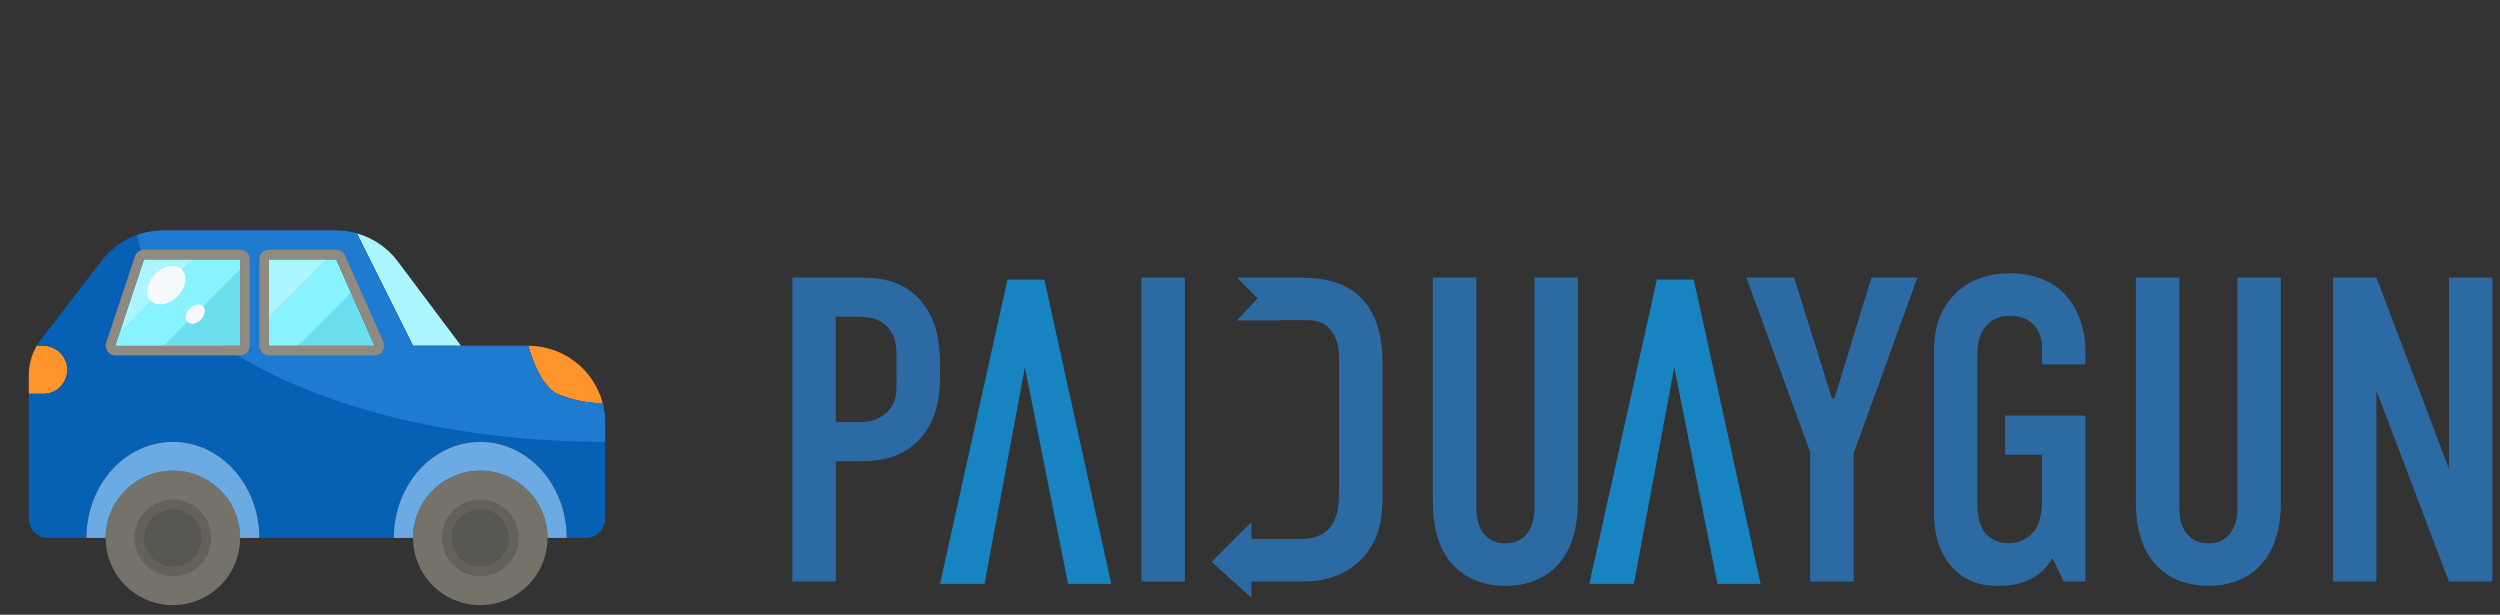 <svg width="183" height="45" viewBox="0 0 183 45" fill="none" xmlns="http://www.w3.org/2000/svg">
<rect x="0" y="0" width="183" height="45" fill="#333333" stroke="none"/>
<path d="M58 20.318H62.737C64.103 20.318 65.788 20.382 67.187 21.779C68.649 23.274 68.808 25.212 68.808 26.866V27.502C68.808 28.742 68.68 30.586 67.441 32.016C66.137 33.51 64.422 33.765 63.055 33.765H61.18V42.57H58.002V20.318H58ZM61.179 30.902H62.895C63.498 30.902 64.356 30.807 65.024 30.076C65.691 29.344 65.627 28.582 65.627 27.788V26.326C65.627 25.563 65.659 24.483 64.769 23.751C64.038 23.147 63.149 23.178 62.289 23.178H61.177V30.902H61.179Z" fill="#2C6AA4"/>
<path d="M86.734 20.318V42.57H83.556V20.318H86.734Z" fill="#2C6AA4"/>
<path d="M91.99 21.885L90.548 23.454L91.99 21.885Z" fill="#2C6AA4"/>
<path d="M101.197 26.453V36.276C101.197 37.801 101.037 39.423 99.765 40.823C98.366 42.348 96.522 42.57 95.284 42.57H91.602V43.753L88.692 41.13L91.602 38.222V39.45H93.693C93.706 39.45 93.715 39.45 93.725 39.447V39.455H95.157C95.823 39.455 96.65 39.36 97.286 38.692C97.954 37.962 98.018 36.817 98.018 36.086V26.232C98.018 25.596 97.923 24.801 97.413 24.166C96.809 23.436 96.141 23.436 95.347 23.436H93.725V23.459C93.712 23.456 93.698 23.455 93.684 23.455H90.546L92.058 21.831L90.546 20.319H94.839C96.174 20.319 98.082 20.383 99.479 21.654C101.101 23.147 101.195 25.499 101.195 26.454L101.197 26.453Z" fill="#2C6AA4"/>
<path d="M108.063 20.318V37.198C108.063 38.723 108.794 39.773 110.192 39.773C111.589 39.773 112.321 38.723 112.321 37.198V20.318H115.5V36.721C115.5 41.615 112.575 42.888 110.192 42.888C107.808 42.888 104.884 41.617 104.884 36.721V20.318H108.063Z" fill="#2C6AA4"/>
<path d="M135.685 33.192V42.57H132.506V33.097L127.833 20.318H131.33L134.095 29.154H134.286L136.987 20.318H140.356L135.683 33.192H135.685Z" fill="#2C6AA4"/>
<path d="M150.242 40.853C149.797 41.647 149.192 42.093 148.717 42.347C147.795 42.855 146.778 42.887 146.237 42.887C145.092 42.887 143.757 42.601 142.708 41.297C141.691 40.026 141.563 38.437 141.563 37.42V26.167C141.563 24.832 141.627 23.466 142.612 22.098C143.883 20.318 145.886 20 147.093 20C148.746 20 150.144 20.54 151.035 21.43C151.892 22.288 152.655 23.718 152.655 25.785V26.676H149.476V25.564C149.476 25.024 149.412 24.324 148.84 23.751C148.522 23.433 147.982 23.115 147.124 23.115C146.266 23.115 145.725 23.464 145.344 23.909C144.741 24.64 144.741 25.467 144.741 26.261V36.687C144.741 37.354 144.772 38.307 145.281 38.975C145.663 39.452 146.298 39.77 147.06 39.77C147.728 39.77 148.491 39.421 148.904 38.88C149.476 38.148 149.476 37.067 149.476 36.273V33.285H146.775V30.424H152.655V42.567H151.066L150.239 40.851" fill="#2C6AA4"/>
<path d="M159.523 20.318V37.198C159.523 38.723 160.254 39.773 161.652 39.773C163.049 39.773 163.781 38.723 163.781 37.198V20.318H166.96V36.721C166.96 41.615 164.035 42.888 161.652 42.888C159.268 42.888 156.344 41.617 156.344 36.721V20.318H159.523Z" fill="#2C6AA4"/>
<path d="M173.954 20.318L179.262 34.304V20.318H182.441V42.57H179.262L173.954 28.583V42.57H170.775V20.318H173.954Z" fill="#2C6AA4"/>
<path d="M73.75 20.468L68.808 42.738H72.068L75.024 26.89L78.183 42.738H81.343L76.451 20.468H73.75Z" fill="#1783C1"/>
<path d="M121.282 20.468L116.338 42.738H119.6L122.556 26.89L125.715 42.738H128.875L123.983 20.468H121.282Z" fill="#1783C1"/>
<path d="M4.922 27.07C4.922 26.604 4.737 26.157 4.407 25.827C4.077 25.498 3.63 25.312 3.164 25.312H2.812L2.721 25.263C2.321 25.922 2.109 26.679 2.109 27.45V28.828H3.164C3.395 28.829 3.624 28.784 3.838 28.696C4.051 28.608 4.245 28.478 4.409 28.315C4.572 28.151 4.702 27.957 4.79 27.744C4.878 27.53 4.923 27.301 4.922 27.07Z" fill="#FF942C"/>
<path d="M38.672 25.312C38.672 25.312 39.375 28.125 40.781 28.828C41.839 29.274 42.973 29.51 44.121 29.524C43.807 28.318 43.102 27.25 42.116 26.488C41.13 25.726 39.918 25.312 38.672 25.312Z" fill="#FF942C"/>
<path d="M26.121 17.086L30.234 25.312H33.75L29.109 19.125C28.366 18.134 27.315 17.417 26.121 17.086Z" fill="#ABF5FF"/>
<path d="M19.688 18.984V25.312H27.422L24.609 18.984H19.688Z" fill="#89F2FF"/>
<path d="M10.547 18.984L8.438 25.312H17.578V18.984H10.547Z" fill="#89F2FF"/>
<path d="M12.656 41.484C11.491 41.484 10.547 40.54 10.547 39.375C10.547 38.21 11.491 37.266 12.656 37.266C13.821 37.266 14.766 38.21 14.766 39.375C14.766 40.54 13.821 41.484 12.656 41.484Z" fill="#595751"/>
<path d="M35.156 41.484C33.991 41.484 33.047 40.54 33.047 39.375C33.047 38.21 33.991 37.266 35.156 37.266C36.321 37.266 37.266 38.21 37.266 39.375C37.266 40.54 36.321 41.484 35.156 41.484Z" fill="#595751"/>
<path d="M35.156 34.453C34.183 34.453 33.231 34.742 32.422 35.283C31.612 35.823 30.982 36.592 30.609 37.492C30.236 38.391 30.139 39.38 30.329 40.335C30.519 41.29 30.988 42.167 31.676 42.855C32.364 43.544 33.241 44.012 34.196 44.202C35.151 44.392 36.14 44.295 37.04 43.922C37.939 43.55 38.708 42.919 39.249 42.109C39.789 41.3 40.078 40.349 40.078 39.375C40.079 38.728 39.952 38.088 39.704 37.491C39.457 36.894 39.095 36.351 38.638 35.894C38.18 35.437 37.638 35.074 37.04 34.827C36.443 34.58 35.803 34.453 35.156 34.453ZM33.047 39.375C33.047 38.958 33.171 38.55 33.402 38.203C33.634 37.856 33.964 37.586 34.349 37.426C34.734 37.267 35.159 37.225 35.568 37.306C35.977 37.388 36.353 37.588 36.648 37.883C36.943 38.178 37.144 38.554 37.225 38.964C37.306 39.373 37.265 39.797 37.105 40.182C36.945 40.568 36.675 40.897 36.328 41.129C35.981 41.361 35.573 41.484 35.156 41.484C34.597 41.484 34.06 41.262 33.665 40.867C33.269 40.471 33.047 39.934 33.047 39.375Z" fill="#75726A"/>
<path d="M12.656 34.453C11.683 34.453 10.731 34.742 9.922 35.283C9.112 35.823 8.482 36.592 8.109 37.492C7.737 38.391 7.639 39.38 7.829 40.335C8.019 41.29 8.488 42.167 9.176 42.855C9.864 43.544 10.741 44.012 11.696 44.202C12.651 44.392 13.64 44.295 14.54 43.922C15.439 43.55 16.208 42.919 16.749 42.109C17.29 41.3 17.578 40.349 17.578 39.375C17.579 38.728 17.452 38.088 17.204 37.491C16.957 36.894 16.595 36.351 16.138 35.894C15.68 35.437 15.138 35.074 14.54 34.827C13.943 34.58 13.303 34.453 12.656 34.453ZM10.547 39.375C10.547 38.958 10.671 38.55 10.902 38.203C11.134 37.856 11.464 37.586 11.849 37.426C12.235 37.267 12.659 37.225 13.068 37.306C13.477 37.388 13.853 37.588 14.148 37.883C14.443 38.178 14.644 38.554 14.725 38.964C14.806 39.373 14.765 39.797 14.605 40.182C14.445 40.568 14.175 40.897 13.828 41.129C13.481 41.361 13.073 41.484 12.656 41.484C12.097 41.484 11.56 41.262 11.165 40.867C10.769 40.471 10.547 39.934 10.547 39.375Z" fill="#75726A"/>
<path d="M19.688 18.984H24.609L27.422 25.312H19.688V18.984ZM10.547 18.984H17.578V25.312H8.438L10.547 18.984ZM3.164 25.312C3.63 25.312 4.077 25.498 4.407 25.827C4.737 26.157 4.922 26.604 4.922 27.07C4.922 27.537 4.737 27.984 4.407 28.313C4.077 28.643 3.63 28.828 3.164 28.828H2.109V37.969C2.11 38.341 2.259 38.698 2.522 38.962C2.786 39.225 3.143 39.374 3.516 39.375H6.328C6.328 35.494 9.162 32.344 12.656 32.344C16.151 32.344 18.984 35.494 18.984 39.375H28.828C28.828 35.494 31.662 32.344 35.156 32.344C38.651 32.344 41.484 35.494 41.484 39.375H42.891C43.263 39.374 43.62 39.225 43.884 38.962C44.147 38.698 44.296 38.341 44.297 37.969V30.938C44.296 30.461 44.237 29.986 44.121 29.524C42.973 29.51 41.839 29.274 40.781 28.828C39.375 28.125 38.672 25.312 38.672 25.312H30.234L26.121 17.086C25.63 16.945 25.121 16.874 24.609 16.875H11.911C11.049 16.875 10.199 17.072 9.426 17.452C8.653 17.833 7.978 18.386 7.453 19.069L2.981 24.877C2.888 25.001 2.801 25.13 2.721 25.263L2.812 25.312H3.164Z" fill="#0660B3"/>
<path d="M6.328 39.375H7.734C7.734 38.07 8.253 36.818 9.176 35.895C10.099 34.972 11.351 34.453 12.656 34.453C13.962 34.453 15.213 34.972 16.137 35.895C17.06 36.818 17.578 38.07 17.578 39.375H18.984C18.984 35.494 16.151 32.344 12.656 32.344C9.162 32.344 6.328 35.494 6.328 39.375Z" fill="#6BAAE3"/>
<path d="M28.828 39.375H30.234C30.234 38.07 30.753 36.818 31.676 35.895C32.599 34.972 33.851 34.453 35.156 34.453C36.462 34.453 37.714 34.972 38.636 35.895C39.56 36.818 40.078 38.07 40.078 39.375H41.484C41.484 35.494 38.651 32.344 35.156 32.344C31.662 32.344 28.828 35.494 28.828 39.375Z" fill="#6BAAE3"/>
<path d="M23.906 18.984L19.688 23.203V18.984H23.906Z" fill="#ABF5FF"/>
<path d="M24.609 18.984L25.69 21.419L21.797 25.312H19.687V23.203L23.906 18.984H24.609Z" fill="#89F2FF"/>
<path d="M27.422 25.312H21.797L25.691 21.419L27.422 25.312Z" fill="#6BDFED"/>
<path d="M17.578 25.312H11.953L17.578 19.688V25.312Z" fill="#6BDFED"/>
<path d="M8.789 24.258L14.062 18.984H17.578V19.688L11.953 25.312H8.438L8.789 24.258Z" fill="#89F2FF"/>
<path d="M10.547 18.984H14.062L8.789 24.258L10.547 18.984Z" fill="#ABF5FF"/>
<path d="M17.578 25.312V18.984H10.596C10.345 18.411 10.153 17.814 10.023 17.201C10.629 16.985 11.268 16.875 11.911 16.875H24.609C25.121 16.874 25.63 16.945 26.121 17.086L30.234 25.312H38.672C38.672 25.312 39.375 28.125 40.781 28.828C41.839 29.274 42.973 29.51 44.121 29.524C44.237 29.986 44.296 30.461 44.297 30.938V32.344C32.759 32.344 22.563 29.571 16.312 25.312H17.578ZM19.688 25.312H27.422L24.609 18.984H19.688V25.312Z" fill="#1E7BD0"/>
<path d="M35.156 36.562C35.712 36.562 36.256 36.727 36.719 37.036C37.181 37.346 37.542 37.785 37.755 38.299C37.968 38.813 38.023 39.378 37.915 39.924C37.806 40.469 37.538 40.97 37.145 41.364C36.752 41.757 36.251 42.025 35.705 42.133C35.159 42.242 34.594 42.186 34.08 41.973C33.566 41.761 33.127 41.4 32.818 40.938C32.509 40.475 32.344 39.931 32.344 39.375C32.344 38.629 32.64 37.914 33.167 37.386C33.695 36.859 34.41 36.562 35.156 36.562ZM35.156 41.484C35.573 41.484 35.981 41.361 36.328 41.129C36.675 40.897 36.945 40.568 37.105 40.182C37.265 39.797 37.306 39.373 37.225 38.964C37.144 38.554 36.943 38.178 36.648 37.883C36.353 37.588 35.977 37.388 35.568 37.306C35.159 37.225 34.734 37.267 34.349 37.426C33.964 37.586 33.634 37.856 33.402 38.203C33.171 38.55 33.047 38.958 33.047 39.375C33.047 39.934 33.269 40.471 33.665 40.867C34.06 41.262 34.597 41.484 35.156 41.484Z" fill="#63615A"/>
<path d="M12.656 36.562C13.213 36.562 13.756 36.727 14.219 37.036C14.681 37.346 15.042 37.785 15.255 38.299C15.467 38.813 15.523 39.378 15.415 39.924C15.306 40.469 15.038 40.97 14.645 41.364C14.252 41.757 13.751 42.025 13.205 42.133C12.659 42.242 12.094 42.186 11.58 41.973C11.066 41.761 10.627 41.4 10.318 40.938C10.009 40.475 9.844 39.931 9.844 39.375C9.844 38.629 10.14 37.914 10.668 37.386C11.195 36.859 11.91 36.562 12.656 36.562ZM12.656 41.484C13.073 41.484 13.481 41.361 13.828 41.129C14.175 40.897 14.445 40.568 14.605 40.182C14.765 39.797 14.806 39.373 14.725 38.964C14.644 38.554 14.443 38.178 14.148 37.883C13.853 37.588 13.477 37.388 13.068 37.306C12.659 37.225 12.235 37.267 11.849 37.426C11.464 37.586 11.134 37.856 10.902 38.203C10.671 38.55 10.547 38.958 10.547 39.375C10.547 39.934 10.769 40.471 11.165 40.867C11.56 41.262 12.097 41.484 12.656 41.484Z" fill="#63615A"/>
<path d="M19.687 18.281H24.609C24.745 18.281 24.878 18.321 24.992 18.395C25.107 18.469 25.197 18.575 25.252 18.699L28.064 25.027C28.112 25.134 28.132 25.251 28.123 25.368C28.113 25.485 28.075 25.598 28.011 25.696C27.948 25.794 27.86 25.875 27.757 25.93C27.654 25.986 27.539 26.016 27.422 26.016H19.687C19.501 26.016 19.322 25.942 19.19 25.81C19.058 25.678 18.984 25.499 18.984 25.312V18.984C18.984 18.798 19.058 18.619 19.19 18.487C19.322 18.355 19.501 18.281 19.687 18.281ZM19.687 25.312H27.422L24.609 18.984H19.687V25.312Z" fill="#8F8B81"/>
<path d="M7.771 25.09L9.88 18.762C9.927 18.622 10.016 18.5 10.136 18.414C10.256 18.328 10.399 18.281 10.547 18.281H17.578C17.765 18.281 17.943 18.355 18.075 18.487C18.207 18.619 18.281 18.798 18.281 18.984V25.312C18.281 25.499 18.207 25.678 18.075 25.81C17.943 25.942 17.765 26.016 17.578 26.016H8.438C8.326 26.015 8.216 25.989 8.117 25.938C8.018 25.887 7.933 25.814 7.868 25.724C7.802 25.633 7.76 25.529 7.743 25.419C7.726 25.308 7.736 25.196 7.771 25.09ZM17.578 25.312V18.984H10.547L8.438 25.312H17.578Z" fill="#8F8B81"/>
<path d="M11.039 22.016C10.588 21.565 10.732 20.69 11.36 20.063C11.988 19.435 12.862 19.292 13.313 19.743C13.764 20.194 13.62 21.069 12.992 21.696C12.364 22.324 11.49 22.467 11.039 22.016Z" fill="#F6FAFD"/>
<path d="M13.715 23.568C13.488 23.341 13.56 22.902 13.876 22.587C14.191 22.272 14.63 22.2 14.857 22.427C15.083 22.653 15.011 23.092 14.696 23.407C14.38 23.723 13.941 23.794 13.715 23.568Z" fill="#F6FAFD"/>
</svg>
